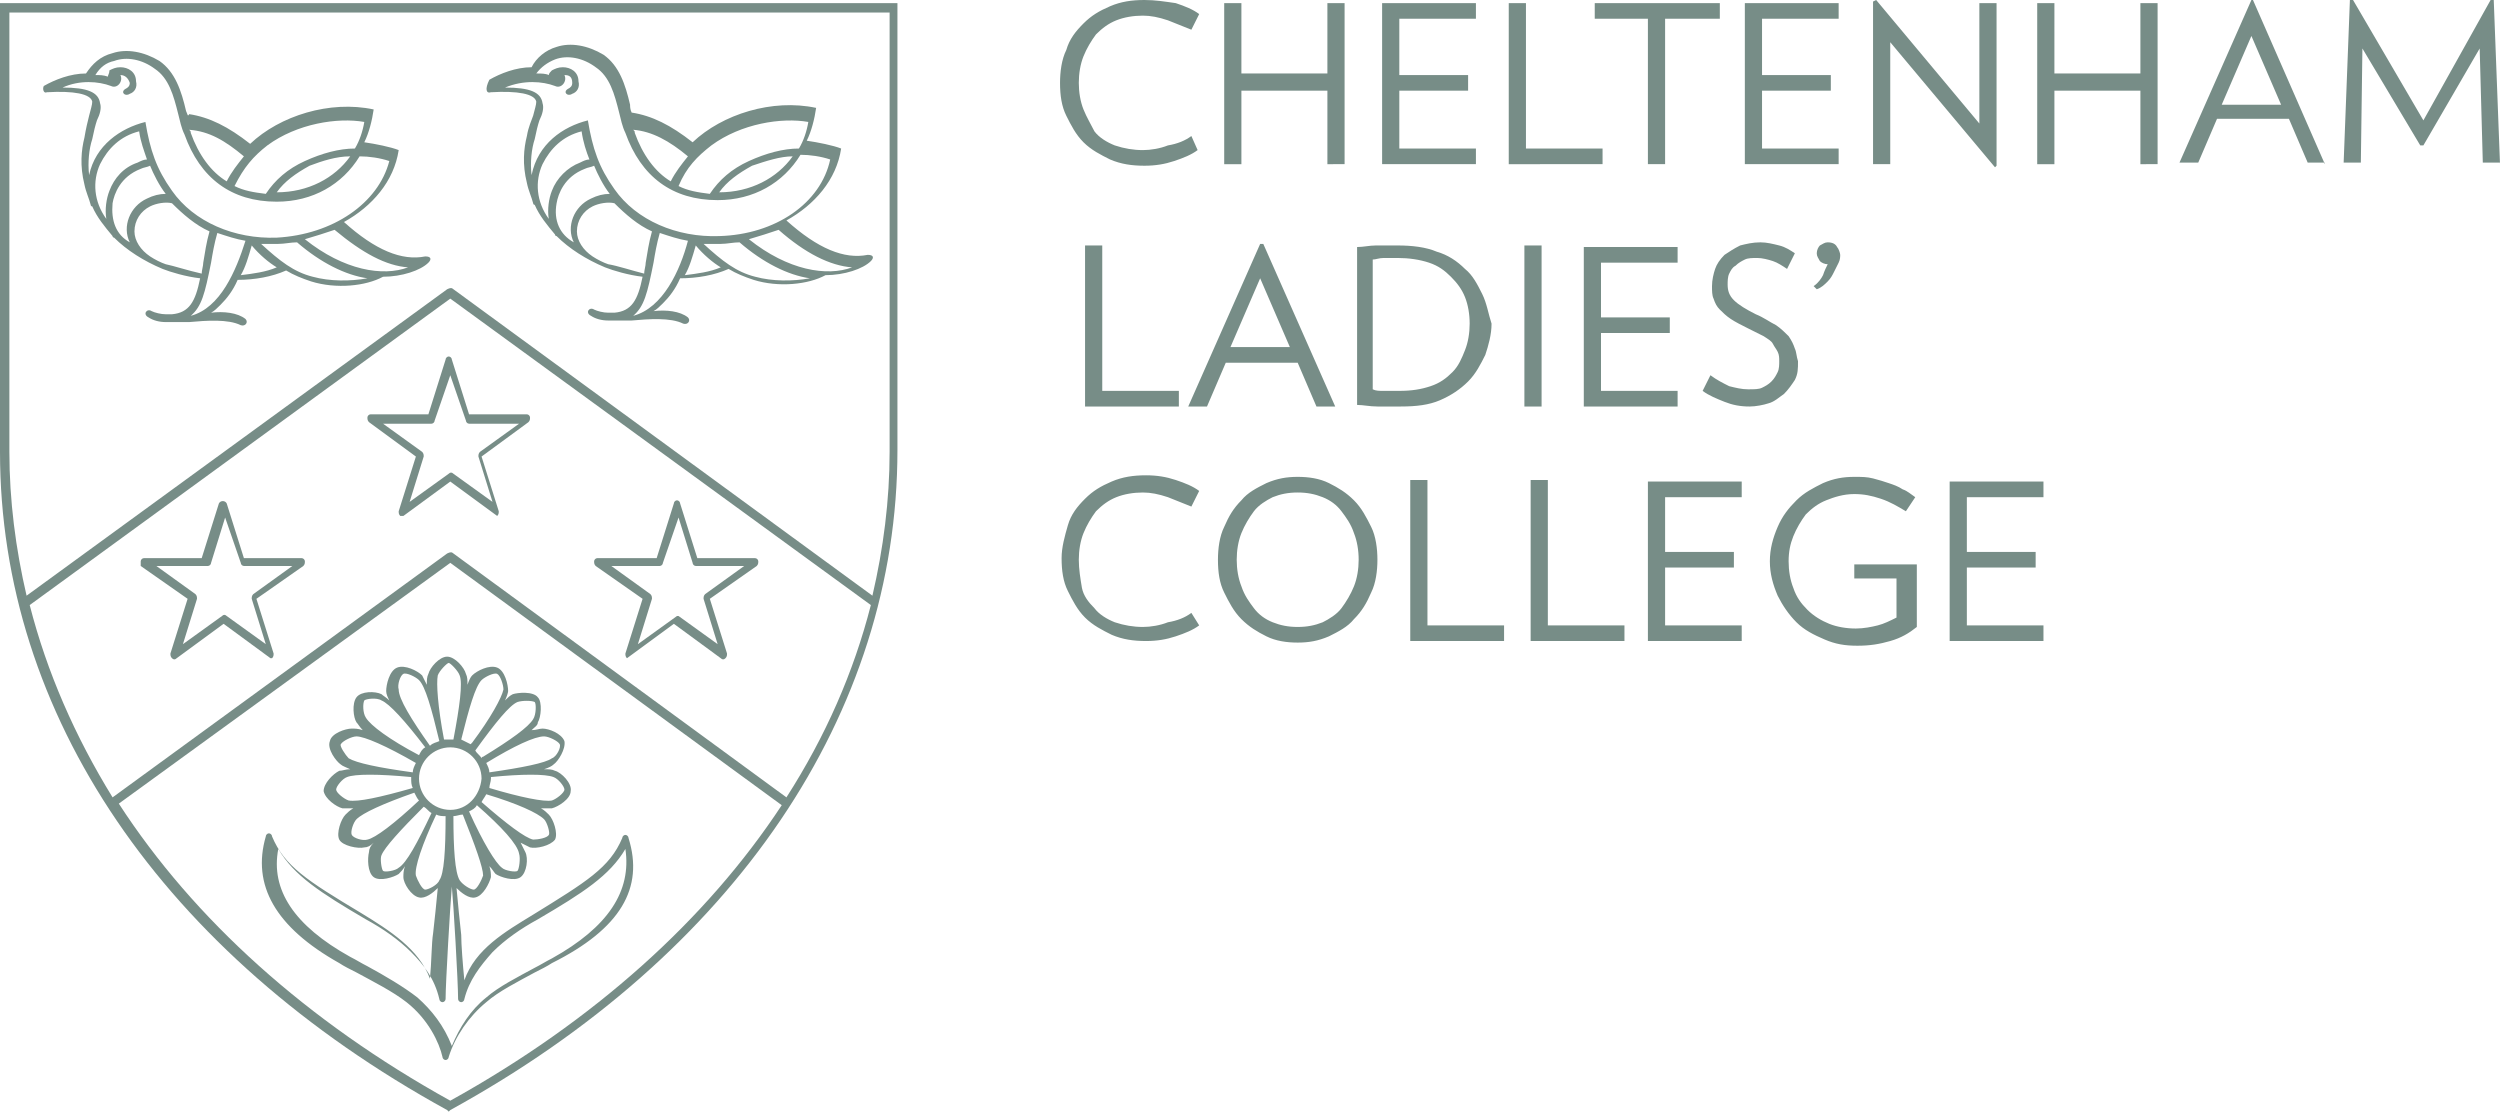 <?xml version="1.0" encoding="utf-8"?>
<!-- Generator: Adobe Illustrator 19.1.0, SVG Export Plug-In . SVG Version: 6.00 Build 0)  -->
<svg version="1.1" id="Layer_1" xmlns="http://www.w3.org/2000/svg" xmlns:xlink="http://www.w3.org/1999/xlink" x="0px" y="0px"
	 viewBox="0 0 159.9 71.1" style="enable-background:new 0 0 159.9 71.1;" xml:space="preserve">
<style type="text/css">
	.st0{fill:#778D87;}
</style>
<g>
	<path class="st0" d="M76.2,39.2c-0.4,0.3-0.9,0.5-1.5,0.6c-0.5,0.2-1.1,0.3-1.6,0.3c-0.6,0-1.2-0.1-1.8-0.3c-0.5-0.2-1-0.5-1.3-0.9
		c-0.4-0.4-0.7-0.8-0.8-1.3C69.1,37,69,36.4,69,35.8s0.1-1.2,0.3-1.7c0.2-0.5,0.5-1,0.8-1.4c0.4-0.4,0.8-0.7,1.3-0.9
		c0.5-0.2,1.1-0.3,1.7-0.3c0.5,0,1,0.1,1.6,0.3c0.5,0.2,1,0.4,1.5,0.6l0.5-1c-0.4-0.3-0.9-0.5-1.5-0.7c-0.6-0.2-1.2-0.3-1.9-0.3
		c-0.8,0-1.5,0.1-2.2,0.4c-0.7,0.3-1.2,0.6-1.7,1.1c-0.5,0.5-0.9,1-1.1,1.7s-0.4,1.4-0.4,2.1c0,0.8,0.1,1.5,0.4,2.1
		c0.3,0.6,0.6,1.2,1.1,1.7c0.5,0.5,1.1,0.8,1.7,1.1c0.7,0.3,1.4,0.4,2.2,0.4c0.7,0,1.3-0.1,1.9-0.3c0.6-0.2,1.1-0.4,1.5-0.7
		L76.2,39.2L76.2,39.2z M86.6,37.5c-0.2,0.5-0.5,1-0.8,1.4c-0.3,0.4-0.8,0.7-1.2,0.9c-0.5,0.2-1,0.3-1.6,0.3c-0.6,0-1.1-0.1-1.6-0.3
		c-0.5-0.2-0.9-0.5-1.2-0.9c-0.3-0.4-0.6-0.8-0.8-1.4c-0.2-0.5-0.3-1.1-0.3-1.7s0.1-1.2,0.3-1.7c0.2-0.5,0.5-1,0.8-1.4
		c0.3-0.4,0.8-0.7,1.2-0.9c0.5-0.2,1-0.3,1.6-0.3c0.6,0,1.1,0.1,1.6,0.3c0.5,0.2,0.9,0.5,1.2,0.9c0.3,0.4,0.6,0.8,0.8,1.4
		c0.2,0.5,0.3,1.1,0.3,1.7S86.8,37,86.6,37.5L86.6,37.5z M87.7,33.7c-0.3-0.6-0.6-1.2-1.1-1.7c-0.5-0.5-1-0.8-1.6-1.1
		c-0.6-0.3-1.3-0.4-2-0.4c-0.7,0-1.3,0.1-2,0.4c-0.6,0.3-1.2,0.6-1.6,1.1c-0.5,0.5-0.8,1-1.1,1.7c-0.3,0.6-0.4,1.4-0.4,2.1
		c0,0.8,0.1,1.5,0.4,2.1s0.6,1.2,1.1,1.7c0.5,0.5,1,0.8,1.6,1.1c0.6,0.3,1.3,0.4,2,0.4c0.7,0,1.3-0.1,2-0.4c0.6-0.3,1.2-0.6,1.6-1.1
		c0.5-0.5,0.8-1,1.1-1.7c0.3-0.6,0.4-1.4,0.4-2.1C88.1,35.1,88,34.3,87.7,33.7L87.7,33.7z M96.2,41v-1h-4.9v-9.3h-1.1V41H96.2
		L96.2,41z M103.9,41v-1H99v-9.3h-1.1V41H103.9L103.9,41z M111.4,41v-1h-4.9v-3.7h4.4v-1h-4.4v-3.5h4.9v-1h-6V41H111.4L111.4,41z
		 M118.6,35.9v1.1h2.7v2.5c-0.4,0.2-0.8,0.4-1.2,0.5c-0.4,0.1-0.9,0.2-1.4,0.2c-0.6,0-1.2-0.1-1.7-0.3c-0.5-0.2-1-0.5-1.4-0.9
		c-0.4-0.4-0.7-0.8-0.9-1.4c-0.2-0.5-0.3-1.1-0.3-1.7c0-0.6,0.1-1.1,0.3-1.6c0.2-0.5,0.5-1,0.8-1.4c0.4-0.4,0.8-0.7,1.3-0.9
		c0.5-0.2,1.1-0.4,1.8-0.4c0.6,0,1.1,0.1,1.7,0.3c0.6,0.2,1.1,0.5,1.6,0.8l0.6-0.9c-0.3-0.2-0.5-0.4-0.8-0.5
		c-0.3-0.2-0.6-0.3-0.9-0.4c-0.3-0.1-0.6-0.2-1-0.3c-0.4-0.1-0.7-0.1-1.2-0.1c-0.7,0-1.3,0.1-2,0.4c-0.6,0.3-1.2,0.6-1.7,1.1
		c-0.5,0.5-0.9,1-1.2,1.7c-0.3,0.7-0.5,1.4-0.5,2.2c0,0.8,0.2,1.5,0.5,2.2c0.3,0.6,0.7,1.2,1.2,1.7c0.5,0.5,1.1,0.8,1.8,1.1
		c0.7,0.3,1.3,0.4,2.1,0.4c0.8,0,1.4-0.1,2.1-0.3s1.2-0.5,1.7-0.9v-4H118.6L118.6,35.9z M130.7,41v-1h-4.9v-3.7h4.4v-1h-4.4v-3.5
		h4.9v-1h-6V41H130.7L130.7,41z"/>
	<path class="st0" d="M75.4,26v-1h-4.9v-9.3h-1.1V26H75.4L75.4,26z M82.5,22.2h-3.8l1.9-4.4L82.5,22.2L82.5,22.2z M85.4,26
		l-4.6-10.4h-0.2L76,26h1.2l1.2-2.8H83l1.2,2.8H85.4L85.4,26z M93.7,22.4c-0.2,0.5-0.4,1-0.8,1.4c-0.4,0.4-0.8,0.7-1.4,0.9
		c-0.6,0.2-1.2,0.3-2,0.3c-0.4,0-0.8,0-1,0c-0.3,0-0.5,0-0.7-0.1v-8.3c0.2,0,0.4-0.1,0.7-0.1c0.3,0,0.6,0,0.9,0c0.7,0,1.4,0.1,2,0.3
		c0.6,0.2,1,0.5,1.4,0.9c0.4,0.4,0.7,0.8,0.9,1.3c0.2,0.5,0.3,1.1,0.3,1.7C94,21.3,93.9,21.9,93.7,22.4L93.7,22.4z M94.8,18.8
		c-0.3-0.6-0.6-1.2-1.1-1.6c-0.5-0.5-1.1-0.9-1.8-1.1c-0.7-0.3-1.6-0.4-2.5-0.4c-0.5,0-1,0-1.4,0c-0.4,0-0.8,0.1-1.2,0.1v10.1
		c0.4,0,0.8,0.1,1.3,0.1c0.5,0,1,0,1.5,0c1,0,1.8-0.1,2.5-0.4c0.7-0.3,1.3-0.7,1.8-1.2c0.5-0.5,0.8-1.1,1.1-1.7
		c0.2-0.6,0.4-1.3,0.4-2C95.2,20.1,95.1,19.4,94.8,18.8L94.8,18.8z M98.6,26V15.7h-1.1V26H98.6L98.6,26z M107.3,26v-1h-4.9v-3.7h4.4
		v-1h-4.4v-3.5h4.9v-1h-6V26H107.3L107.3,26z M114.8,22.3c-0.1-0.3-0.2-0.5-0.4-0.8c-0.2-0.2-0.5-0.5-0.8-0.7
		c-0.4-0.2-0.8-0.5-1.3-0.7c-0.6-0.3-1.1-0.6-1.4-0.9c-0.3-0.3-0.4-0.6-0.4-1c0-0.2,0-0.5,0.1-0.7c0.1-0.2,0.2-0.4,0.4-0.5
		c0.2-0.2,0.4-0.3,0.6-0.4c0.2-0.1,0.5-0.1,0.8-0.1c0.3,0,0.7,0.1,1,0.2c0.3,0.1,0.6,0.3,0.9,0.5l0.5-1c-0.3-0.2-0.6-0.4-1-0.5
		c-0.4-0.1-0.8-0.2-1.2-0.2c-0.5,0-0.9,0.1-1.3,0.2c-0.4,0.2-0.7,0.4-1,0.6c-0.3,0.3-0.5,0.6-0.6,0.9c-0.1,0.3-0.2,0.7-0.2,1.1
		c0,0.3,0,0.6,0.1,0.8c0.1,0.3,0.2,0.5,0.4,0.7c0.2,0.2,0.4,0.4,0.7,0.6c0.3,0.2,0.7,0.4,1.1,0.6c0.4,0.2,0.8,0.4,1,0.5
		c0.3,0.2,0.5,0.3,0.6,0.5c0.1,0.2,0.2,0.3,0.3,0.5c0.1,0.2,0.1,0.4,0.1,0.6c0,0.2,0,0.5-0.1,0.7c-0.1,0.2-0.2,0.4-0.4,0.6
		c-0.2,0.2-0.4,0.3-0.6,0.4c-0.2,0.1-0.5,0.1-0.9,0.1c-0.4,0-0.8-0.1-1.2-0.2c-0.4-0.2-0.8-0.4-1.2-0.7l-0.5,1
		c0.4,0.3,0.9,0.5,1.4,0.7c0.5,0.2,1,0.3,1.6,0.3c0.4,0,0.9-0.1,1.2-0.2c0.4-0.1,0.7-0.4,1-0.6c0.3-0.3,0.5-0.6,0.7-0.9
		c0.2-0.4,0.2-0.7,0.2-1.2C114.9,22.8,114.9,22.5,114.8,22.3L114.8,22.3z M117.5,15.8c-0.1-0.2-0.3-0.3-0.6-0.3
		c-0.2,0-0.3,0.1-0.5,0.2c-0.1,0.1-0.2,0.3-0.2,0.5c0,0.2,0.1,0.3,0.2,0.5c0.1,0.1,0.3,0.2,0.5,0.2c-0.1,0.2-0.2,0.4-0.3,0.7
		c-0.1,0.2-0.3,0.5-0.6,0.7l0.2,0.2c0.3-0.1,0.5-0.3,0.7-0.5c0.2-0.2,0.3-0.4,0.4-0.6c0.1-0.2,0.2-0.4,0.3-0.6
		c0.1-0.2,0.1-0.4,0.1-0.5C117.7,16.2,117.6,15.9,117.5,15.8L117.5,15.8z"/>
	<path class="st0" d="M76.2,8.7c-0.4,0.3-0.9,0.5-1.5,0.6c-0.5,0.2-1.1,0.3-1.6,0.3c-0.6,0-1.2-0.1-1.8-0.3c-0.5-0.2-1-0.5-1.3-0.9
		C69.8,8,69.5,7.5,69.3,7C69.1,6.5,69,5.9,69,5.3s0.1-1.2,0.3-1.7c0.2-0.5,0.5-1,0.8-1.4c0.4-0.4,0.8-0.7,1.3-0.9
		c0.5-0.2,1.1-0.3,1.7-0.3c0.5,0,1,0.1,1.6,0.3c0.5,0.2,1,0.4,1.5,0.6l0.5-1c-0.4-0.3-0.9-0.5-1.5-0.7C74.5,0.1,73.9,0,73.2,0
		c-0.8,0-1.5,0.1-2.2,0.4c-0.7,0.3-1.2,0.6-1.7,1.1c-0.5,0.5-0.9,1-1.1,1.7c-0.3,0.6-0.4,1.4-0.4,2.1c0,0.8,0.1,1.5,0.4,2.1
		c0.3,0.6,0.6,1.2,1.1,1.7c0.5,0.5,1.1,0.8,1.7,1.1c0.7,0.3,1.4,0.4,2.2,0.4c0.7,0,1.3-0.1,1.9-0.3c0.6-0.2,1.1-0.4,1.5-0.7
		L76.2,8.7L76.2,8.7z M86,10.5V0.2h-1.1v4.5h-5.5V0.2h-1.1v10.3h1.1V5.8h5.5v4.7H86L86,10.5z M94.4,10.5v-1h-4.9V5.8h4.4v-1h-4.4
		V1.2h4.9v-1h-6v10.3H94.4L94.4,10.5z M102.5,10.5v-1h-4.9V0.2h-1.1v10.3H102.5L102.5,10.5z M110,1.2v-1h-8v1h3.4v9.3h1.1V1.2H110
		L110,1.2z M117.6,10.5v-1h-4.9V5.8h4.4v-1h-4.4V1.2h4.9v-1h-6v10.3H117.6L117.6,10.5z M127.7,10.6V0.2h-1.1v7.7L120,0l-0.2,0.1
		v10.4h1.1V2.7l6.7,8L127.7,10.6L127.7,10.6z M138,10.5V0.2h-1.1v4.5h-5.5V0.2h-1.1v10.3h1.1V5.8h5.5v4.7H138L138,10.5z M145.9,6.7
		h-3.8l1.9-4.4L145.9,6.7L145.9,6.7z M148.7,10.5L144.1,0H144l-4.6,10.4h1.2l1.2-2.8h4.6l1.2,2.8H148.7L148.7,10.5z M159.9,10.5
		L159.5,0l-0.2,0L155,7.7L150.5,0l-0.2,0l-0.4,10.4h1.1l0.1-7.3l3.7,6.2h0.2l3.6-6.2l0.2,7.3H159.9L159.9,10.5z"/>
</g>
<g>
	<g>
		<path class="st0" d="M3,5.9c1.7-0.1,2.8,0.1,2.9,0.6c0,0.2-0.1,0.5-0.2,0.9C5.6,7.8,5.5,8.2,5.4,8.8c-0.2,0.8-0.3,1.8,0,3
			c0.1,0.5,0.3,0.9,0.4,1.3c0,0,0,0.1,0.1,0.1c0,0,0,0,0,0c0.3,0.7,0.8,1.3,1.3,1.9c0,0.1,0.1,0.1,0.1,0.1c0,0,0,0,0,0
			c0.8,0.8,1.9,1.5,3.1,2c0.5,0.2,1.5,0.5,2.4,0.6c-0.3,1.5-0.7,2.2-1.8,2.3c-0.1,0-0.3,0-0.4,0c0,0,0,0,0,0c-0.3,0-0.7-0.1-0.9-0.2
			c-0.3-0.2-0.6,0.2-0.2,0.4c0.3,0.2,0.7,0.3,1.1,0.3c0.3,0,0.8,0,1,0l0.5,0c1.1-0.1,2.5-0.2,3.3,0.2c0.3,0.1,0.5-0.2,0.3-0.4
			c-0.5-0.4-1.4-0.5-2.2-0.4c0.2-0.1,0.4-0.3,0.6-0.5c0.4-0.4,0.8-0.9,1.1-1.6c1.1,0,2.2-0.2,3.1-0.6c0.5,0.3,1,0.5,1.6,0.7
			c1.6,0.5,3.5,0.3,4.6-0.3l0,0c1.2,0,2.4-0.4,2.9-0.9c0.2-0.2,0.2-0.4-0.2-0.4c-1.5,0.3-3.2-0.4-5.2-2.2c1.8-1,3.2-2.6,3.5-4.6
			c-0.5-0.2-1.5-0.4-2.2-0.5c0.3-0.6,0.5-1.4,0.6-2.1c-2.8-0.6-6,0.4-7.9,2.2c-1.4-1.1-2.6-1.7-3.9-1.9C12,7.5,12,7.3,11.9,7.1
			c-0.3-1.3-0.7-2.5-1.7-3.2c-1-0.6-2.1-0.8-3-0.5C6.4,3.6,5.9,4.1,5.5,4.7c-1,0-2,0.4-2.7,0.8C2.7,5.7,2.8,6,3,5.9z M7,12.2
			c-0.2,0.5-0.3,1.2-0.2,1.8c-0.8-1.1-0.9-2.4-0.4-3.5c0.5-1,1.3-1.8,2.5-2.1C9,9.1,9.2,9.6,9.4,10.2c-0.2,0-0.4,0.1-0.6,0.2
			C7.9,10.7,7.3,11.4,7,12.2z M7.2,13c0.1-0.6,0.5-1.7,1.8-2.2c0.2-0.1,0.4-0.1,0.6-0.2c0.2,0.5,0.6,1.3,1,1.8
			c-0.4,0-0.8,0.1-1.2,0.3c-1.1,0.5-1.6,1.8-1.1,2.8C7.4,15,7.1,14.1,7.2,13z M10.6,16.9c-0.3-0.1-0.7-0.3-1-0.5c0,0,0,0,0,0
			c-0.6-0.4-1-1-1-1.6c0-0.7,0.4-1.3,1-1.6c0.4-0.2,1-0.3,1.4-0.2c0.7,0.7,1.5,1.4,2.4,1.8c-0.2,0.7-0.3,1.4-0.4,2
			c0,0.2-0.1,0.5-0.1,0.7C12,17.3,11.1,17,10.6,16.9z M12.2,20.2c0.7-0.6,0.9-1.4,1.3-3.4c0.1-0.6,0.2-1.2,0.4-1.9
			c0.6,0.2,1.2,0.4,1.8,0.5C15.1,17.3,14.1,19.7,12.2,20.2z M15.4,17.6c0.3-0.5,0.5-1.2,0.7-1.9c0.5,0.6,1.1,1.1,1.6,1.4
			C17,17.4,16.2,17.5,15.4,17.6z M20,17.7c-1.2-0.3-2.1-1-3.3-2.1c0.3,0,0.7,0,1.1,0c0.4,0,0.8-0.1,1.2-0.1c1.5,1.3,3.1,2.1,4.5,2.3
			C22.4,18,21.1,18,20,17.7z M26.1,17.1c-1.6,0.6-4.1,0.2-6.6-1.8c0.7-0.2,1.3-0.4,1.9-0.6C23.2,16.2,24.7,17,26.1,17.1z M17.1,9.3
			c1.9-1.4,4.5-1.8,6.2-1.5c-0.1,0.6-0.3,1.2-0.6,1.7c-1,0-2.1,0.3-3.2,0.8c-1.1,0.5-1.9,1.2-2.5,2.1c-0.8-0.1-1.4-0.2-2-0.5
			C15.6,10.7,16.2,10,17.1,9.3z M22.4,10c-1,1.4-2.7,2.3-4.7,2.3c0,0,0,0,0,0c0.5-0.7,1.2-1.2,2.1-1.7C20.6,10.3,21.5,10,22.4,10z
			 M15.6,10c-0.4,0.5-0.8,1-1.1,1.6c-1-0.6-1.8-1.7-2.3-3.1c0-0.1,0-0.1-0.1-0.2C13.4,8.4,14.4,9,15.6,10z M7.1,5.5
			c0.4,0.2,0.8-0.3,0.6-0.7C8,4.8,8.2,5,8.3,5.3c0,0.2-0.1,0.3-0.3,0.4C7.7,5.9,8,6.2,8.3,6c0.3-0.1,0.5-0.4,0.4-0.8
			c0-0.6-0.5-0.9-1-0.9c-0.3,0-0.5,0.1-0.7,0.2C7,4.7,6.9,4.8,6.9,4.9C6.6,4.8,6.4,4.8,6.1,4.8C6.4,4.3,6.8,4,7.3,3.9
			c0.8-0.3,1.8-0.1,2.6,0.5c0.9,0.6,1.2,1.7,1.5,2.9c0.1,0.4,0.2,0.9,0.4,1.3c1,2.8,3,4.3,5.9,4.3c2.3,0,4.2-1.1,5.3-2.9
			c0.6,0,1.3,0.1,1.9,0.3c-0.7,2.7-3.6,4.7-7.2,4.9c-2.7,0.1-5.3-1-6.7-3c-1-1.4-1.4-2.6-1.7-4.4c-1.6,0.4-3.2,1.5-3.6,3.4
			c-0.1-0.8,0-1.7,0.2-2.3C6,8.4,6.1,8,6.2,7.7c0.2-0.4,0.3-0.8,0.2-1.1c-0.1-0.7-0.8-1-2.4-1C5.1,5.1,6.3,5.2,7.1,5.5z"/>
		<path class="st0" d="M31.4,5.9c1.7-0.1,2.8,0.1,2.9,0.6c0,0.2-0.1,0.5-0.2,0.9c-0.1,0.3-0.3,0.7-0.4,1.3c-0.2,0.8-0.3,1.8,0,3
			c0.1,0.5,0.3,0.9,0.4,1.3c0,0,0,0.1,0.1,0.1c0,0,0,0,0,0c0.3,0.7,0.8,1.3,1.3,1.9c0,0.1,0.1,0.1,0.1,0.1c0,0,0,0,0,0
			c0.8,0.8,1.9,1.5,3.1,2c0.5,0.2,1.5,0.5,2.4,0.6c-0.3,1.5-0.7,2.2-1.8,2.3c-0.1,0-0.3,0-0.4,0c0,0,0,0,0,0c-0.3,0-0.7-0.1-0.9-0.2
			c-0.3-0.2-0.6,0.2-0.2,0.4c0.3,0.2,0.7,0.3,1.1,0.3c0.3,0,0.8,0,1,0l0.5,0c1.1-0.1,2.5-0.2,3.3,0.2c0.3,0.1,0.5-0.2,0.3-0.4
			c-0.5-0.4-1.4-0.5-2.2-0.4c0.2-0.1,0.4-0.3,0.6-0.5c0.4-0.4,0.8-0.9,1.1-1.6c1.1,0,2.2-0.2,3.1-0.6c0.5,0.3,1,0.5,1.6,0.7
			c1.6,0.5,3.5,0.3,4.6-0.3c0,0,0,0,0,0c1.2,0,2.4-0.4,2.9-0.9c0.2-0.2,0.2-0.4-0.2-0.4c-1.5,0.3-3.2-0.4-5.2-2.2
			c1.8-1,3.2-2.6,3.5-4.6c-0.5-0.2-1.5-0.4-2.2-0.5c0.3-0.6,0.5-1.4,0.6-2.1c-2.8-0.6-6,0.4-7.9,2.2c-1.4-1.1-2.6-1.7-3.9-1.9
			c-0.1-0.2-0.1-0.4-0.1-0.5c-0.3-1.3-0.7-2.5-1.7-3.2c-1-0.6-2.1-0.8-3-0.5c-0.7,0.2-1.3,0.7-1.6,1.3c-1,0-2,0.4-2.7,0.8
			C31,5.7,31.1,6,31.4,5.9z M35.3,12.2c-0.2,0.5-0.3,1.2-0.2,1.8c-0.8-1.1-0.9-2.4-0.4-3.5c0.5-1,1.3-1.8,2.5-2.1
			c0.1,0.7,0.3,1.3,0.5,1.8c-0.2,0-0.4,0.1-0.6,0.2C36.3,10.7,35.6,11.4,35.3,12.2z M35.6,13c0.1-0.6,0.5-1.7,1.8-2.2
			c0.2-0.1,0.4-0.1,0.6-0.2c0.2,0.5,0.6,1.3,1,1.8c-0.4,0-0.8,0.1-1.2,0.3c-1.1,0.5-1.6,1.8-1.1,2.8C35.8,15,35.4,14.1,35.6,13z
			 M38.9,16.9c-0.3-0.1-0.7-0.3-1-0.5c0,0,0,0,0,0c-0.6-0.4-1-1-1-1.6c0-0.7,0.4-1.3,1-1.6c0.4-0.2,1-0.3,1.4-0.2
			c0.7,0.7,1.5,1.4,2.4,1.8c-0.2,0.7-0.3,1.4-0.4,2c0,0.2-0.1,0.5-0.1,0.7C40.4,17.3,39.5,17,38.9,16.9z M40.5,20.2
			c0.7-0.6,0.9-1.4,1.3-3.4c0.1-0.6,0.2-1.2,0.4-1.9c0.6,0.2,1.2,0.4,1.8,0.5C43.5,17.3,42.4,19.7,40.5,20.2z M43.8,17.6
			c0.3-0.5,0.5-1.2,0.7-1.9c0.5,0.6,1.1,1.1,1.6,1.4C45.4,17.4,44.6,17.5,43.8,17.6z M48.3,17.7c-1.2-0.3-2.1-1-3.3-2.1
			c0.3,0,0.7,0,1.1,0c0.4,0,0.8-0.1,1.2-0.1c1.5,1.3,3.1,2.1,4.5,2.3C50.7,18,49.4,18,48.3,17.7z M54.5,17.1
			c-1.6,0.6-4.1,0.2-6.6-1.8c0.7-0.2,1.3-0.4,1.9-0.6C51.5,16.2,53.1,17,54.5,17.1z M45.5,9.3c1.9-1.4,4.5-1.8,6.2-1.5
			c-0.1,0.6-0.3,1.2-0.6,1.7c-1,0-2.1,0.3-3.2,0.8c-1.1,0.5-1.9,1.2-2.5,2.1c-0.8-0.1-1.4-0.2-2-0.5C43.9,10.7,44.6,10,45.5,9.3z
			 M50.7,10c-1,1.4-2.7,2.3-4.7,2.3c0,0,0,0,0,0c0.5-0.7,1.2-1.2,2.1-1.7C49,10.3,49.9,10,50.7,10z M44,10c-0.4,0.5-0.8,1-1.1,1.6
			c-1-0.6-1.8-1.7-2.3-3.1c0-0.1,0-0.1-0.1-0.2C41.7,8.4,42.8,9,44,10z M35.5,5.5c0.4,0.2,0.8-0.3,0.6-0.7c0.3,0,0.5,0.1,0.5,0.5
			c0,0.2-0.1,0.3-0.3,0.4c-0.3,0.2,0,0.5,0.3,0.3c0.3-0.1,0.5-0.4,0.4-0.8c0-0.6-0.5-0.9-1-0.9c-0.3,0-0.5,0.1-0.7,0.2
			c-0.1,0.1-0.2,0.2-0.2,0.3c-0.2-0.1-0.5-0.1-0.8-0.1c0.3-0.4,0.7-0.7,1.2-0.9c0.8-0.3,1.8-0.1,2.6,0.5c0.9,0.6,1.2,1.7,1.5,2.9
			c0.1,0.4,0.2,0.9,0.4,1.3c1,2.8,3,4.3,5.9,4.3c2.3,0,4.2-1.1,5.3-2.9c0.6,0,1.3,0.1,1.9,0.3C52.5,13,49.6,15,46,15.1
			c-2.7,0.1-5.3-1-6.7-3c-1-1.4-1.4-2.6-1.7-4.4C36,8.1,34.4,9.2,34,11.2c-0.1-0.8,0-1.7,0.2-2.3c0.1-0.5,0.2-0.9,0.3-1.2
			c0.2-0.4,0.3-0.8,0.2-1.1c-0.1-0.7-0.8-1-2.4-1C33.5,5.1,34.7,5.2,35.5,5.5z"/>
	</g>
	<path class="st0" d="M0,0.2v28.7C0,45.7,10.4,61,28.6,71l0.1,0.1l0.1-0.1c18.2-10,28.6-25.4,28.6-42.2V0.2H0z M50.3,51L29,35.4
		c-0.1-0.1-0.2-0.1-0.4,0L7.2,51C4.8,47.1,3,43,1.9,38.7l26.9-19.6l26.9,19.6C54.6,43,52.8,47.1,50.3,51z M28.8,70.4
		c-9.2-5.1-16.4-11.6-21.2-19L28.8,36L50,51.5C45.2,58.8,38,65.3,28.8,70.4z M56.9,28.9c0,3.1-0.4,6.2-1.1,9.2L29,18.5
		c-0.1-0.1-0.2-0.1-0.4,0L1.7,38.1c-0.7-3-1.1-6.1-1.1-9.2V0.8h56.3V28.9z"/>
	<path class="st0" d="M40.2,53.6c0-0.1-0.1-0.2-0.2-0.2c-0.1,0-0.2,0.1-0.2,0.2c-0.8,1.9-2.3,2.8-5.7,4.9c-1.8,1.1-3.7,2.2-4.4,4.2
		c-0.1-1-0.2-2.3-0.2-2.9c-0.1-0.9-0.2-1.9-0.3-3c0.3,0.3,0.8,0.7,1.2,0.6c0.5-0.1,0.9-0.9,1-1.3c0-0.2,0-0.4-0.1-0.7
		c0.2,0.2,0.3,0.4,0.4,0.5c0.3,0.2,1.2,0.5,1.6,0.2c0.4-0.3,0.5-1.2,0.3-1.6c-0.1-0.2-0.2-0.4-0.3-0.6c0.2,0.1,0.4,0.2,0.6,0.3
		c0.4,0.1,1.3-0.1,1.6-0.5c0.2-0.4-0.1-1.3-0.4-1.6c-0.1-0.1-0.3-0.3-0.5-0.4c0.3,0,0.5,0,0.7,0c0.4-0.1,1.2-0.6,1.2-1.1
		c0.1-0.5-0.6-1.2-1-1.3c-0.2-0.1-0.4-0.1-0.7-0.1c0.3-0.1,0.5-0.2,0.6-0.3c0.3-0.2,0.8-1,0.7-1.5c-0.2-0.5-1-0.8-1.4-0.8
		c-0.2,0-0.4,0.1-0.7,0.1c0.2-0.2,0.4-0.3,0.4-0.5c0.2-0.3,0.3-1.3,0-1.6c-0.3-0.4-1.3-0.3-1.6-0.2c-0.2,0.1-0.3,0.2-0.5,0.4
		c0.1-0.2,0.2-0.5,0.2-0.6c0-0.4-0.2-1.3-0.7-1.5c-0.5-0.2-1.3,0.2-1.6,0.5c-0.1,0.1-0.2,0.3-0.3,0.6c0-0.3,0-0.5-0.1-0.7
		c-0.1-0.4-0.7-1.1-1.2-1.1c-0.5,0-1.1,0.7-1.2,1.1c-0.1,0.2-0.1,0.4-0.1,0.7c-0.1-0.2-0.2-0.4-0.3-0.6c-0.3-0.3-1.1-0.7-1.6-0.5
		c-0.5,0.2-0.7,1.1-0.7,1.5c0,0.2,0.1,0.4,0.2,0.6c-0.2-0.2-0.4-0.3-0.5-0.4c-0.4-0.2-1.3-0.2-1.6,0.2c-0.3,0.4-0.2,1.3,0,1.6
		c0.1,0.1,0.2,0.3,0.4,0.5c-0.3-0.1-0.5-0.1-0.7-0.1c-0.4,0-1.3,0.3-1.4,0.8c-0.2,0.5,0.4,1.3,0.7,1.5c0.1,0.1,0.4,0.2,0.6,0.3
		c-0.3,0-0.5,0.1-0.7,0.1c-0.4,0.2-1,0.8-1,1.3c0.1,0.5,0.8,1,1.2,1.1c0.2,0,0.4,0,0.7,0c-0.2,0.1-0.4,0.3-0.5,0.4
		c-0.3,0.3-0.6,1.2-0.4,1.6c0.2,0.4,1.2,0.6,1.6,0.5c0.2,0,0.4-0.1,0.6-0.3c-0.2,0.2-0.3,0.4-0.3,0.6c-0.1,0.4-0.1,1.3,0.3,1.6
		c0.4,0.3,1.3,0,1.6-0.2c0.1-0.1,0.3-0.3,0.4-0.5c-0.1,0.3-0.1,0.5-0.1,0.7c0,0.4,0.5,1.2,1,1.3c0.4,0.1,0.9-0.3,1.2-0.6
		c-0.1,1-0.2,2.1-0.3,2.9c-0.1,0.6-0.1,1.9-0.2,2.9c-0.7-1.9-2.6-3.1-4.4-4.2c-3.5-2.1-4.9-3-5.7-4.9c0-0.1-0.1-0.2-0.2-0.2
		c-0.1,0-0.2,0.1-0.2,0.2c-0.9,3.1,0.6,5.8,4.7,8.1c0.3,0.2,0.7,0.4,1.1,0.6c1.1,0.6,2.3,1.2,3.2,1.9c1.4,1.1,2.1,2.6,2.3,3.5
		c0,0.1,0.1,0.2,0.2,0.2c0,0,0,0,0,0c0.1,0,0.2-0.1,0.2-0.2c0.4-1.3,1.3-2.6,2.4-3.5c0.8-0.7,2-1.3,3.1-1.9c0.4-0.2,0.8-0.4,1.1-0.6
		C39.7,59.4,41.2,56.8,40.2,53.6z M30.3,56.9c-0.2,0-0.7-0.3-0.9-0.6c-0.3-0.5-0.4-2-0.4-4.1c0.2,0,0.4-0.1,0.6-0.1
		c0.8,2,1.3,3.4,1.3,3.9C30.8,56.3,30.5,56.9,30.3,56.9z M28.8,51.8c-1.1,0-2-0.9-2-2c0-1.1,0.9-2,2-2c1.1,0,2,0.9,2,2
		C30.7,50.9,29.9,51.8,28.8,51.8z M33.1,55.7c-0.1,0.1-0.8,0-1-0.2c-0.4-0.3-1.2-1.6-2.1-3.6c0.2-0.1,0.4-0.2,0.5-0.4
		c1.6,1.4,2.6,2.5,2.7,3.1C33.3,54.9,33.2,55.6,33.1,55.7z M34.8,52.4c0.2,0.2,0.4,0.9,0.3,1c-0.1,0.2-0.7,0.3-1,0.3
		c-0.5-0.1-1.7-1-3.3-2.4c0.1-0.2,0.2-0.3,0.3-0.5C33.1,51.4,34.4,52,34.8,52.4z M35.4,49.7c0.3,0.1,0.7,0.6,0.7,0.8
		c0,0.2-0.5,0.6-0.8,0.7c-0.5,0.1-2-0.2-4-0.8c0-0.2,0.1-0.4,0.1-0.6c0,0,0,0,0-0.1C33.4,49.5,34.9,49.5,35.4,49.7z M34.8,47.1
		c0.3,0,0.9,0.3,1,0.5c0.1,0.2-0.2,0.8-0.5,0.9c-0.4,0.3-1.9,0.6-4,0.9c0-0.2-0.1-0.4-0.2-0.6C32.9,47.7,34.2,47.1,34.8,47.1z
		 M33.1,44.9c0.3-0.1,0.9-0.1,1.1,0c0.1,0.1,0.1,0.8-0.1,1.1c-0.3,0.5-1.4,1.3-3.2,2.4c0,0-0.1,0-0.1,0.1c-0.1-0.2-0.3-0.3-0.4-0.5
		C31.7,46.2,32.6,45.1,33.1,44.9z M30.8,43.5c0.2-0.2,0.8-0.5,1-0.4c0.2,0.1,0.4,0.7,0.4,1c-0.1,0.5-0.8,1.8-2,3.4
		c0,0-0.1,0.1-0.1,0.1c-0.2-0.1-0.4-0.2-0.6-0.3C30,45.3,30.4,43.9,30.8,43.5z M28,43.2c0.1-0.3,0.6-0.8,0.7-0.8s0.6,0.5,0.7,0.8
		c0.2,0.5,0,2-0.4,4.1c-0.1,0-0.2,0-0.3,0s-0.2,0-0.3,0C28,45.2,27.9,43.7,28,43.2z M25.8,43.1c0.2-0.1,0.8,0.2,1,0.4
		c0.4,0.4,0.8,1.8,1.3,3.9c-0.2,0.1-0.4,0.1-0.6,0.3c-1.2-1.7-2-3-2-3.6C25.4,43.8,25.6,43.2,25.8,43.1z M23.4,45.9
		c-0.2-0.3-0.2-0.9-0.1-1.1c0.1-0.1,0.8-0.2,1.1,0c0.5,0.2,1.5,1.3,2.8,3c-0.2,0.1-0.3,0.3-0.4,0.5C24.9,47.3,23.7,46.4,23.4,45.9z
		 M22.3,48.5c-0.2-0.2-0.6-0.8-0.5-0.9c0.1-0.2,0.7-0.5,1-0.5c0.5,0,1.9,0.6,3.8,1.7c-0.1,0.2-0.2,0.4-0.2,0.6
		C24.2,49.1,22.8,48.8,22.3,48.5z M22.3,51.2c-0.3-0.1-0.8-0.5-0.8-0.7c0-0.2,0.4-0.7,0.7-0.8c0.5-0.2,2-0.2,4.1,0c0,0,0,0,0,0.1
		c0,0.2,0,0.4,0.1,0.6C24.3,51,22.9,51.3,22.3,51.2z M23.5,53.7c-0.3,0.1-0.9-0.1-1-0.3c-0.1-0.2,0.1-0.8,0.3-1
		c0.4-0.4,1.7-1,3.7-1.7c0.1,0.2,0.2,0.4,0.3,0.5C25.2,52.7,24,53.6,23.5,53.7z M25.5,55.5c-0.2,0.2-0.9,0.3-1,0.2
		c-0.1-0.1-0.2-0.8-0.1-1c0.2-0.5,1.2-1.6,2.7-3.1c0.2,0.1,0.3,0.3,0.5,0.4C26.7,53.9,26,55.2,25.5,55.5z M28.1,56.3
		c-0.1,0.3-0.7,0.6-0.9,0.6c-0.2,0-0.5-0.6-0.6-0.9c-0.1-0.5,0.4-2,1.3-3.9c0.2,0.1,0.4,0.1,0.6,0.1C28.5,54.4,28.4,55.9,28.1,56.3z
		 M35.3,61.3c-0.4,0.2-0.7,0.4-1.1,0.6c-1.1,0.6-2.3,1.2-3.1,1.9c-1,0.8-1.7,1.9-2.2,3.1c-0.5-1.3-1.3-2.3-2.2-3.1
		c-0.9-0.7-2.1-1.4-3.2-2c-0.4-0.2-0.7-0.4-1.1-0.6c-3.6-2-5.1-4.3-4.6-6.9c1,1.7,2.7,2.8,5.6,4.5c1.1,0.6,2.1,1.3,2.9,2.1
		c0.8,0.8,1.5,1.7,1.8,3c0,0.1,0.1,0.2,0.2,0.2c0.1,0,0.2-0.1,0.2-0.2c0-1,0.3-6.1,0.4-7.2h0c0.1,1,0.4,6.1,0.4,7.2
		c0,0.1,0.1,0.2,0.2,0.2c0.1,0,0.2-0.1,0.2-0.2c0.3-1.2,1-2.1,1.8-3c0.8-0.8,1.8-1.5,2.9-2.1c2.9-1.7,4.6-2.8,5.6-4.5
		C40.4,57,38.9,59.3,35.3,61.3z"/>
	<g>
		<path class="st0" d="M25.7,33c-0.1,0-0.1,0-0.1,0c-0.1-0.1-0.1-0.2-0.1-0.3l1.1-3.5l-3-2.2c-0.1-0.1-0.1-0.2-0.1-0.3
			c0-0.1,0.1-0.2,0.2-0.2h3.7l1.1-3.5c0-0.1,0.1-0.2,0.2-0.2l0,0c0.1,0,0.2,0.1,0.2,0.2l1.1,3.5h3.7c0.1,0,0.2,0.1,0.2,0.2
			c0,0.1,0,0.2-0.1,0.3l-3,2.2l1.1,3.5c0,0.1,0,0.2-0.1,0.3C32,33,31.8,33,31.8,33l-3-2.2l-3,2.2C25.8,33,25.7,33,25.7,33z
			 M24.5,27.1l2.5,1.8c0.1,0.1,0.1,0.2,0.1,0.3l-0.9,2.9l2.5-1.8c0.1-0.1,0.2-0.1,0.3,0l2.5,1.8l-0.9-2.9c0-0.1,0-0.2,0.1-0.3
			l2.5-1.8H30c-0.1,0-0.2-0.1-0.2-0.2L28.8,24l-1,2.9c0,0.1-0.1,0.2-0.2,0.2H24.5z"/>
		<path class="st0" d="M17.4,42.1c-0.1,0-0.1,0-0.1,0l-3-2.2l-3,2.2c-0.1,0.1-0.2,0.1-0.3,0c-0.1-0.1-0.1-0.2-0.1-0.3l1.1-3.5
			l-3-2.1C9,36.1,9,36,9,35.9c0-0.1,0.1-0.2,0.2-0.2h3.7l1.1-3.5c0.1-0.2,0.4-0.2,0.5,0l1.1,3.5h3.7c0.1,0,0.2,0.1,0.2,0.2
			c0,0.1,0,0.2-0.1,0.3l-3,2.1l1.1,3.5c0,0.1,0,0.2-0.1,0.3C17.5,42.1,17.4,42.1,17.4,42.1z M10,36.2l2.5,1.8
			c0.1,0.1,0.1,0.2,0.1,0.3l-0.9,2.9l2.5-1.8c0.1-0.1,0.2-0.1,0.3,0l2.5,1.8l-0.9-2.9c0-0.1,0-0.2,0.1-0.3l2.5-1.8h-3.1
			c-0.1,0-0.2-0.1-0.2-0.2l-1-2.9l-0.9,2.9c0,0.1-0.1,0.2-0.2,0.2H10z"/>
		<path class="st0" d="M40.2,42.1c-0.1,0-0.1,0-0.1,0C40,42,40,41.9,40,41.8l1.1-3.5l-3-2.1c-0.1-0.1-0.1-0.2-0.1-0.3
			c0-0.1,0.1-0.2,0.2-0.2H42l1.1-3.5c0-0.1,0.1-0.2,0.2-0.2l0,0c0.1,0,0.2,0.1,0.2,0.2l1.1,3.5h3.7c0.1,0,0.2,0.1,0.2,0.2
			c0,0.1,0,0.2-0.1,0.3l-3,2.1l1.1,3.5c0,0.1,0,0.2-0.1,0.3c-0.1,0.1-0.2,0.1-0.3,0l-3-2.2l-3,2.2C40.3,42.1,40.3,42.1,40.2,42.1z
			 M43.3,39.4c0.1,0,0.1,0,0.1,0l2.5,1.8L45,38.3c0-0.1,0-0.2,0.1-0.3l2.5-1.8h-3.1c-0.1,0-0.2-0.1-0.2-0.2l-0.9-2.9l-1,2.9
			c0,0.1-0.1,0.2-0.2,0.2h-3.1l2.5,1.8c0.1,0.1,0.1,0.2,0.1,0.3l-0.9,2.9l2.5-1.8C43.2,39.4,43.3,39.4,43.3,39.4z"/>
	</g>
</g>
</svg>
